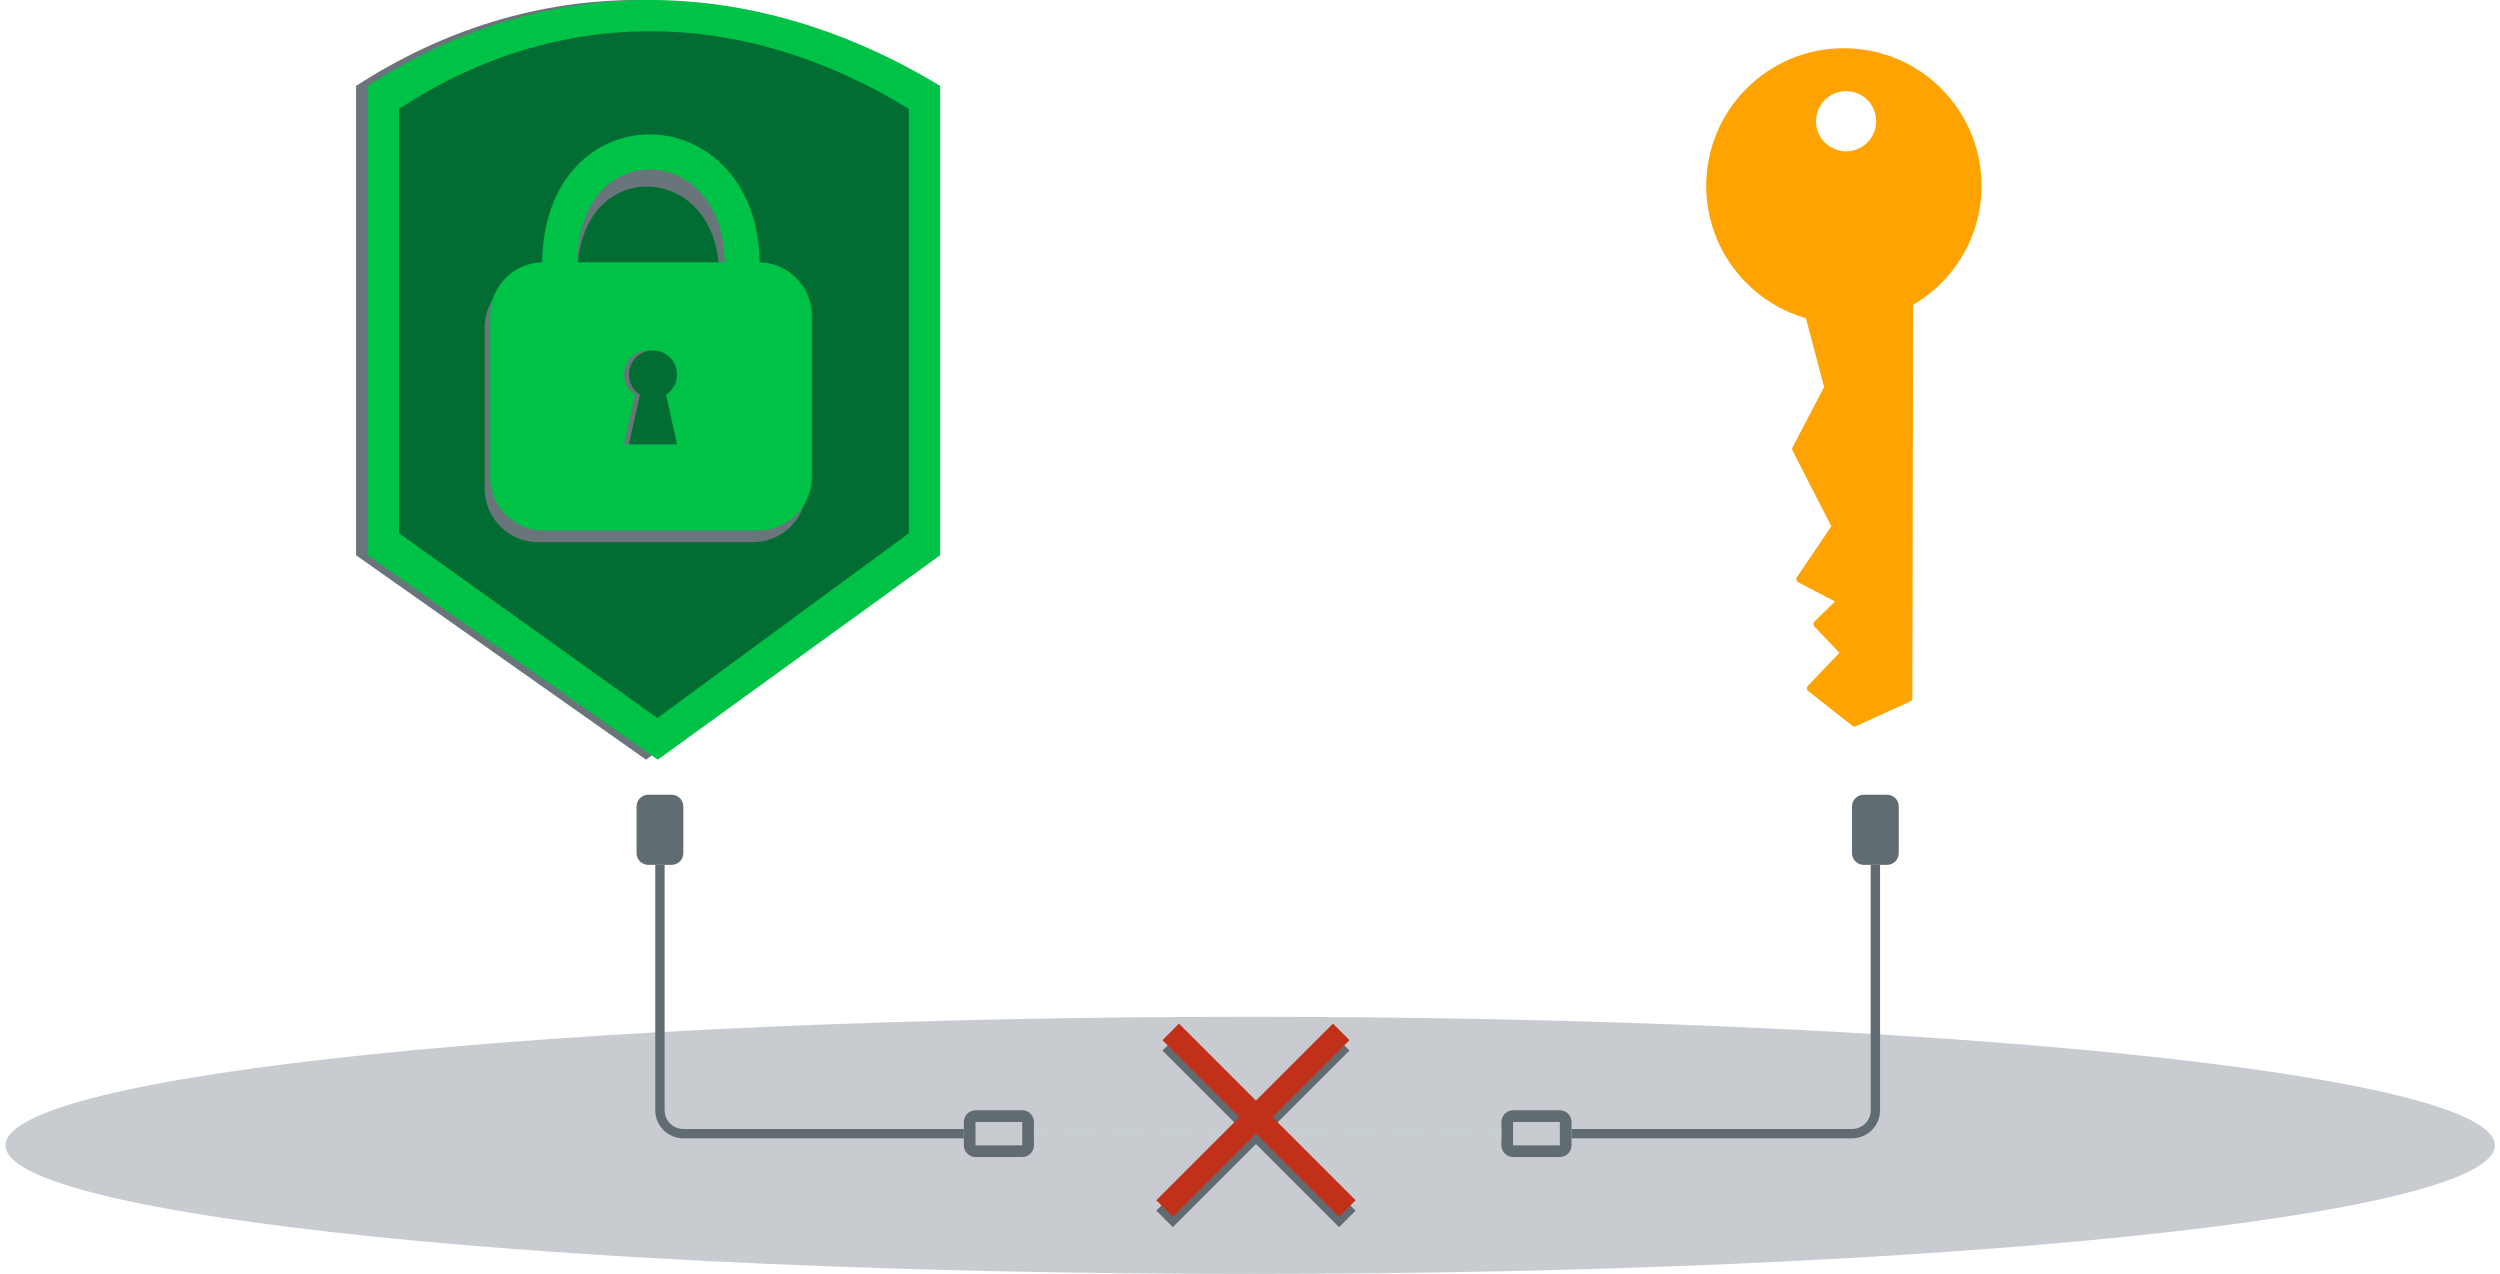 <svg width="314" height="160" viewBox="0 0 314 160" fill="none" xmlns="http://www.w3.org/2000/svg">
<path d="M313.348 143.855C313.348 152.772 243.357 160.002 157.018 160.002C70.679 160.002 0.688 152.772 0.688 143.855C0.688 134.937 70.679 127.708 157.018 127.708C243.357 127.708 313.348 134.937 313.348 143.855Z" fill="#C8CCD0"/>
<path d="M116.609 10.788C92.647 -3.712 66.768 -3.474 44.723 10.788V69.742L81.145 95.415L116.609 69.742V10.788Z" fill="#69757B"/>
<path d="M239.749 87.697L239.853 38.297L227.219 39.735L229.575 48.661L225.536 56.398L230.525 66.132L226.057 72.74L231.214 75.433L228.201 78.386L231.638 81.991L227.387 86.449L232.919 90.808L239.749 87.697Z" fill="#FFA300"/>
<path fill-rule="evenodd" clip-rule="evenodd" d="M225.147 56.194C225.08 56.321 225.08 56.471 225.145 56.599L230.016 66.102L225.693 72.493C225.623 72.597 225.6 72.726 225.631 72.848C225.662 72.969 225.743 73.072 225.854 73.13L230.475 75.543L227.894 78.072C227.722 78.24 227.718 78.516 227.884 78.69L231.031 81.991L227.069 86.145C226.984 86.234 226.94 86.356 226.949 86.48C226.958 86.603 227.018 86.718 227.116 86.794L232.648 91.154C232.777 91.256 232.953 91.277 233.103 91.209L239.933 88.098C240.09 88.027 240.191 87.871 240.191 87.698L240.294 38.297C240.295 38.172 240.241 38.052 240.148 37.968C240.054 37.885 239.929 37.845 239.804 37.859L227.17 39.298C227.043 39.312 226.929 39.381 226.857 39.487C226.784 39.592 226.762 39.724 226.794 39.848L229.107 48.608L225.147 56.194ZM227.776 40.115L239.413 38.79L239.311 87.414L232.982 90.296L228.041 86.402L231.958 82.295C232.12 82.125 232.12 81.858 231.958 81.687L228.821 78.397L231.524 75.747C231.625 75.648 231.672 75.508 231.651 75.368C231.631 75.229 231.545 75.108 231.42 75.042L226.699 72.578L230.891 66.379C230.981 66.246 230.991 66.075 230.918 65.931L226.033 56.4L229.967 48.865C230.017 48.768 230.03 48.655 230.002 48.549L227.776 40.115Z" fill="#FFA300"/>
<path fill-rule="evenodd" clip-rule="evenodd" d="M248.791 25.081C247.832 34.58 239.353 41.503 229.854 40.543C220.355 39.584 213.432 31.105 214.391 21.606C215.351 12.107 223.83 5.184 233.329 6.144C242.828 7.103 249.751 15.582 248.791 25.081ZM235.631 15.606C235.421 17.684 233.567 19.198 231.489 18.988C229.411 18.779 227.896 16.924 228.106 14.846C228.316 12.768 230.171 11.254 232.249 11.463C234.327 11.673 235.841 13.528 235.631 15.606Z" fill="#FFA300"/>
<path d="M118.078 10.788C94.116 -3.712 68.237 -3.474 46.191 10.788V69.742L82.614 95.415L118.078 69.742V10.788Z" fill="#00C246"/>
<path d="M114.156 13.674C92.808 0.565 69.752 0.78 50.111 13.674V66.975L82.56 90.186L114.156 66.975V13.674Z" fill="#016D33"/>
<path fill-rule="evenodd" clip-rule="evenodd" d="M75.385 25.997C73.747 27.753 72.503 30.574 72.503 34.704L68.1 34.704C68.1 29.668 69.635 25.706 72.166 22.993C74.691 20.287 78.076 18.972 81.455 19.028C88.343 19.142 94.738 24.834 94.738 34.704L90.335 34.704C90.335 26.974 85.612 23.501 81.383 23.431C79.204 23.395 77.03 24.235 75.385 25.997Z" fill="#69757B"/>
<path d="M60.869 41.148C60.869 37.427 63.886 34.41 67.607 34.41H94.559C98.28 34.41 101.296 37.427 101.296 41.148V61.362C101.296 65.083 98.28 68.1 94.559 68.1H67.607C63.886 68.1 60.869 65.083 60.869 61.362V41.148Z" fill="#69757B"/>
<path fill-rule="evenodd" clip-rule="evenodd" d="M75.505 24.002C73.796 25.868 72.503 28.863 72.503 33.234L68.1 33.234C68.1 27.98 69.67 23.854 72.257 21.028C74.841 18.206 78.314 16.826 81.793 16.885C88.886 17.004 95.412 22.964 95.412 33.234L91.008 33.234C91.008 25.025 86.08 21.361 81.719 21.288C79.47 21.25 77.216 22.132 75.505 24.002Z" fill="#00C246"/>
<path d="M61.543 39.678C61.543 35.957 64.56 32.94 68.281 32.94H95.232C98.954 32.94 101.97 35.957 101.97 39.678V59.892C101.97 63.613 98.954 66.63 95.232 66.63H68.281C64.56 66.63 61.543 63.613 61.543 59.892V39.678Z" fill="#00C246"/>
<path fill-rule="evenodd" clip-rule="evenodd" d="M83.05 49.578C83.882 49.039 84.433 48.103 84.433 47.037C84.433 45.367 83.08 44.014 81.41 44.014C79.74 44.014 78.387 45.367 78.387 47.037C78.387 48.103 78.938 49.039 79.771 49.578L78.387 55.806H84.433L83.05 49.578Z" fill="#69757B"/>
<path fill-rule="evenodd" clip-rule="evenodd" d="M83.655 49.578C84.488 49.039 85.039 48.103 85.039 47.037C85.039 45.367 83.685 44.014 82.016 44.014C80.346 44.014 78.992 45.367 78.992 47.037C78.992 48.103 79.543 49.039 80.376 49.578L78.992 55.806H85.039L83.655 49.578Z" fill="#016D33"/>
<path d="M79.953 101.286C79.953 100.476 80.61 99.818 81.421 99.818H84.357C85.168 99.818 85.825 100.476 85.825 101.286V107.158C85.825 107.969 85.168 108.626 84.357 108.626H81.421C80.61 108.626 79.953 107.969 79.953 107.158V101.286Z" fill="#616C72"/>
<path fill-rule="evenodd" clip-rule="evenodd" d="M122.523 140.92L122.523 143.855L128.394 143.855L128.394 140.92L122.523 140.92ZM121.055 143.855C121.055 144.666 121.712 145.323 122.523 145.323L128.394 145.323C129.205 145.323 129.862 144.666 129.862 143.855L129.862 140.92C129.862 140.109 129.205 139.452 128.394 139.452L122.523 139.452C121.712 139.452 121.055 140.109 121.055 140.92L121.055 143.855Z" fill="#616C72"/>
<path fill-rule="evenodd" clip-rule="evenodd" d="M82.301 139.452V108.626H83.475V139.452C83.475 140.749 84.527 141.8 85.824 141.8H121.053V142.975H85.824C83.878 142.975 82.301 141.397 82.301 139.452Z" fill="#616C72"/>
<path d="M238.484 101.286C238.484 100.476 237.827 99.818 237.016 99.818H234.081C233.27 99.818 232.613 100.476 232.613 101.286V107.158C232.613 107.969 233.27 108.626 234.081 108.626H237.016C237.827 108.626 238.484 107.969 238.484 107.158V101.286Z" fill="#616C72"/>
<path fill-rule="evenodd" clip-rule="evenodd" d="M195.915 140.92L195.915 143.855L190.043 143.855L190.043 140.92L195.915 140.92ZM197.383 143.855C197.383 144.666 196.726 145.323 195.915 145.323L190.043 145.323C189.233 145.323 188.575 144.666 188.575 143.855L188.575 140.92C188.575 140.109 189.233 139.452 190.043 139.452L195.915 139.452C196.726 139.452 197.383 140.109 197.383 140.92L197.383 143.855Z" fill="#616C72"/>
<path fill-rule="evenodd" clip-rule="evenodd" d="M236.137 139.452V108.626H234.962V139.452C234.962 140.749 233.911 141.8 232.614 141.8H197.384V142.975H232.614C234.559 142.975 236.137 141.397 236.137 139.452Z" fill="#616C72"/>
<path fill-rule="evenodd" clip-rule="evenodd" d="M131.329 142.974H129.861V141.8H131.329C131.653 141.8 131.916 142.063 131.916 142.387C131.916 142.711 131.653 142.974 131.329 142.974ZM133.678 142.387C133.678 142.063 133.941 141.8 134.265 141.8H137.201C137.525 141.8 137.788 142.063 137.788 142.387C137.788 142.711 137.525 142.974 137.201 142.974H134.265C133.941 142.974 133.678 142.711 133.678 142.387ZM139.549 142.387C139.549 142.063 139.812 141.8 140.137 141.8H143.072C143.397 141.8 143.659 142.063 143.659 142.387C143.659 142.711 143.397 142.974 143.072 142.974H140.137C139.812 142.974 139.549 142.711 139.549 142.387ZM145.421 142.387C145.421 142.063 145.684 141.8 146.008 141.8H148.944C149.268 141.8 149.531 142.063 149.531 142.387C149.531 142.711 149.268 142.974 148.944 142.974H146.008C145.684 142.974 145.421 142.711 145.421 142.387ZM151.293 142.387C151.293 142.063 151.555 141.8 151.88 141.8H154.815C155.14 141.8 155.403 142.063 155.403 142.387C155.403 142.711 155.14 142.974 154.815 142.974H151.88C151.555 142.974 151.293 142.711 151.293 142.387ZM157.164 142.387C157.164 142.063 157.427 141.8 157.751 141.8H160.687C161.011 141.8 161.274 142.063 161.274 142.387C161.274 142.711 161.011 142.974 160.687 142.974H157.751C157.427 142.974 157.164 142.711 157.164 142.387ZM163.036 142.387C163.036 142.063 163.299 141.8 163.623 141.8H166.559C166.883 141.8 167.146 142.063 167.146 142.387C167.146 142.711 166.883 142.974 166.559 142.974H163.623C163.299 142.974 163.036 142.711 163.036 142.387ZM168.907 142.387C168.907 142.063 169.17 141.8 169.494 141.8H172.43C172.754 141.8 173.017 142.063 173.017 142.387C173.017 142.711 172.754 142.974 172.43 142.974H169.494C169.17 142.974 168.907 142.711 168.907 142.387ZM174.779 142.387C174.779 142.063 175.042 141.8 175.366 141.8H178.302C178.626 141.8 178.889 142.063 178.889 142.387C178.889 142.711 178.626 142.974 178.302 142.974H175.366C175.042 142.974 174.779 142.711 174.779 142.387ZM180.65 142.387C180.65 142.063 180.913 141.8 181.237 141.8H184.173C184.498 141.8 184.76 142.063 184.76 142.387C184.76 142.711 184.498 142.974 184.173 142.974H181.237C180.913 142.974 180.65 142.711 180.65 142.387ZM186.522 142.387C186.522 142.063 186.785 141.8 187.109 141.8H188.577V142.974H187.109C186.785 142.974 186.522 142.711 186.522 142.387Z" fill="#C6CED1"/>
<path fill-rule="evenodd" clip-rule="evenodd" d="M168.186 154.13L146.004 131.949L148.08 129.873L170.262 152.054L168.186 154.13Z" fill="#616C72"/>
<path fill-rule="evenodd" clip-rule="evenodd" d="M147.31 154.13L169.492 131.949L167.416 129.873L145.235 152.054L147.31 154.13Z" fill="#616C72"/>
<path fill-rule="evenodd" clip-rule="evenodd" d="M168.186 152.826L146.004 130.644L148.08 128.568L170.262 150.75L168.186 152.826Z" fill="#C13018"/>
<path fill-rule="evenodd" clip-rule="evenodd" d="M147.31 152.826L169.492 130.644L167.416 128.568L145.235 150.75L147.31 152.826Z" fill="#C13018"/>
</svg>
